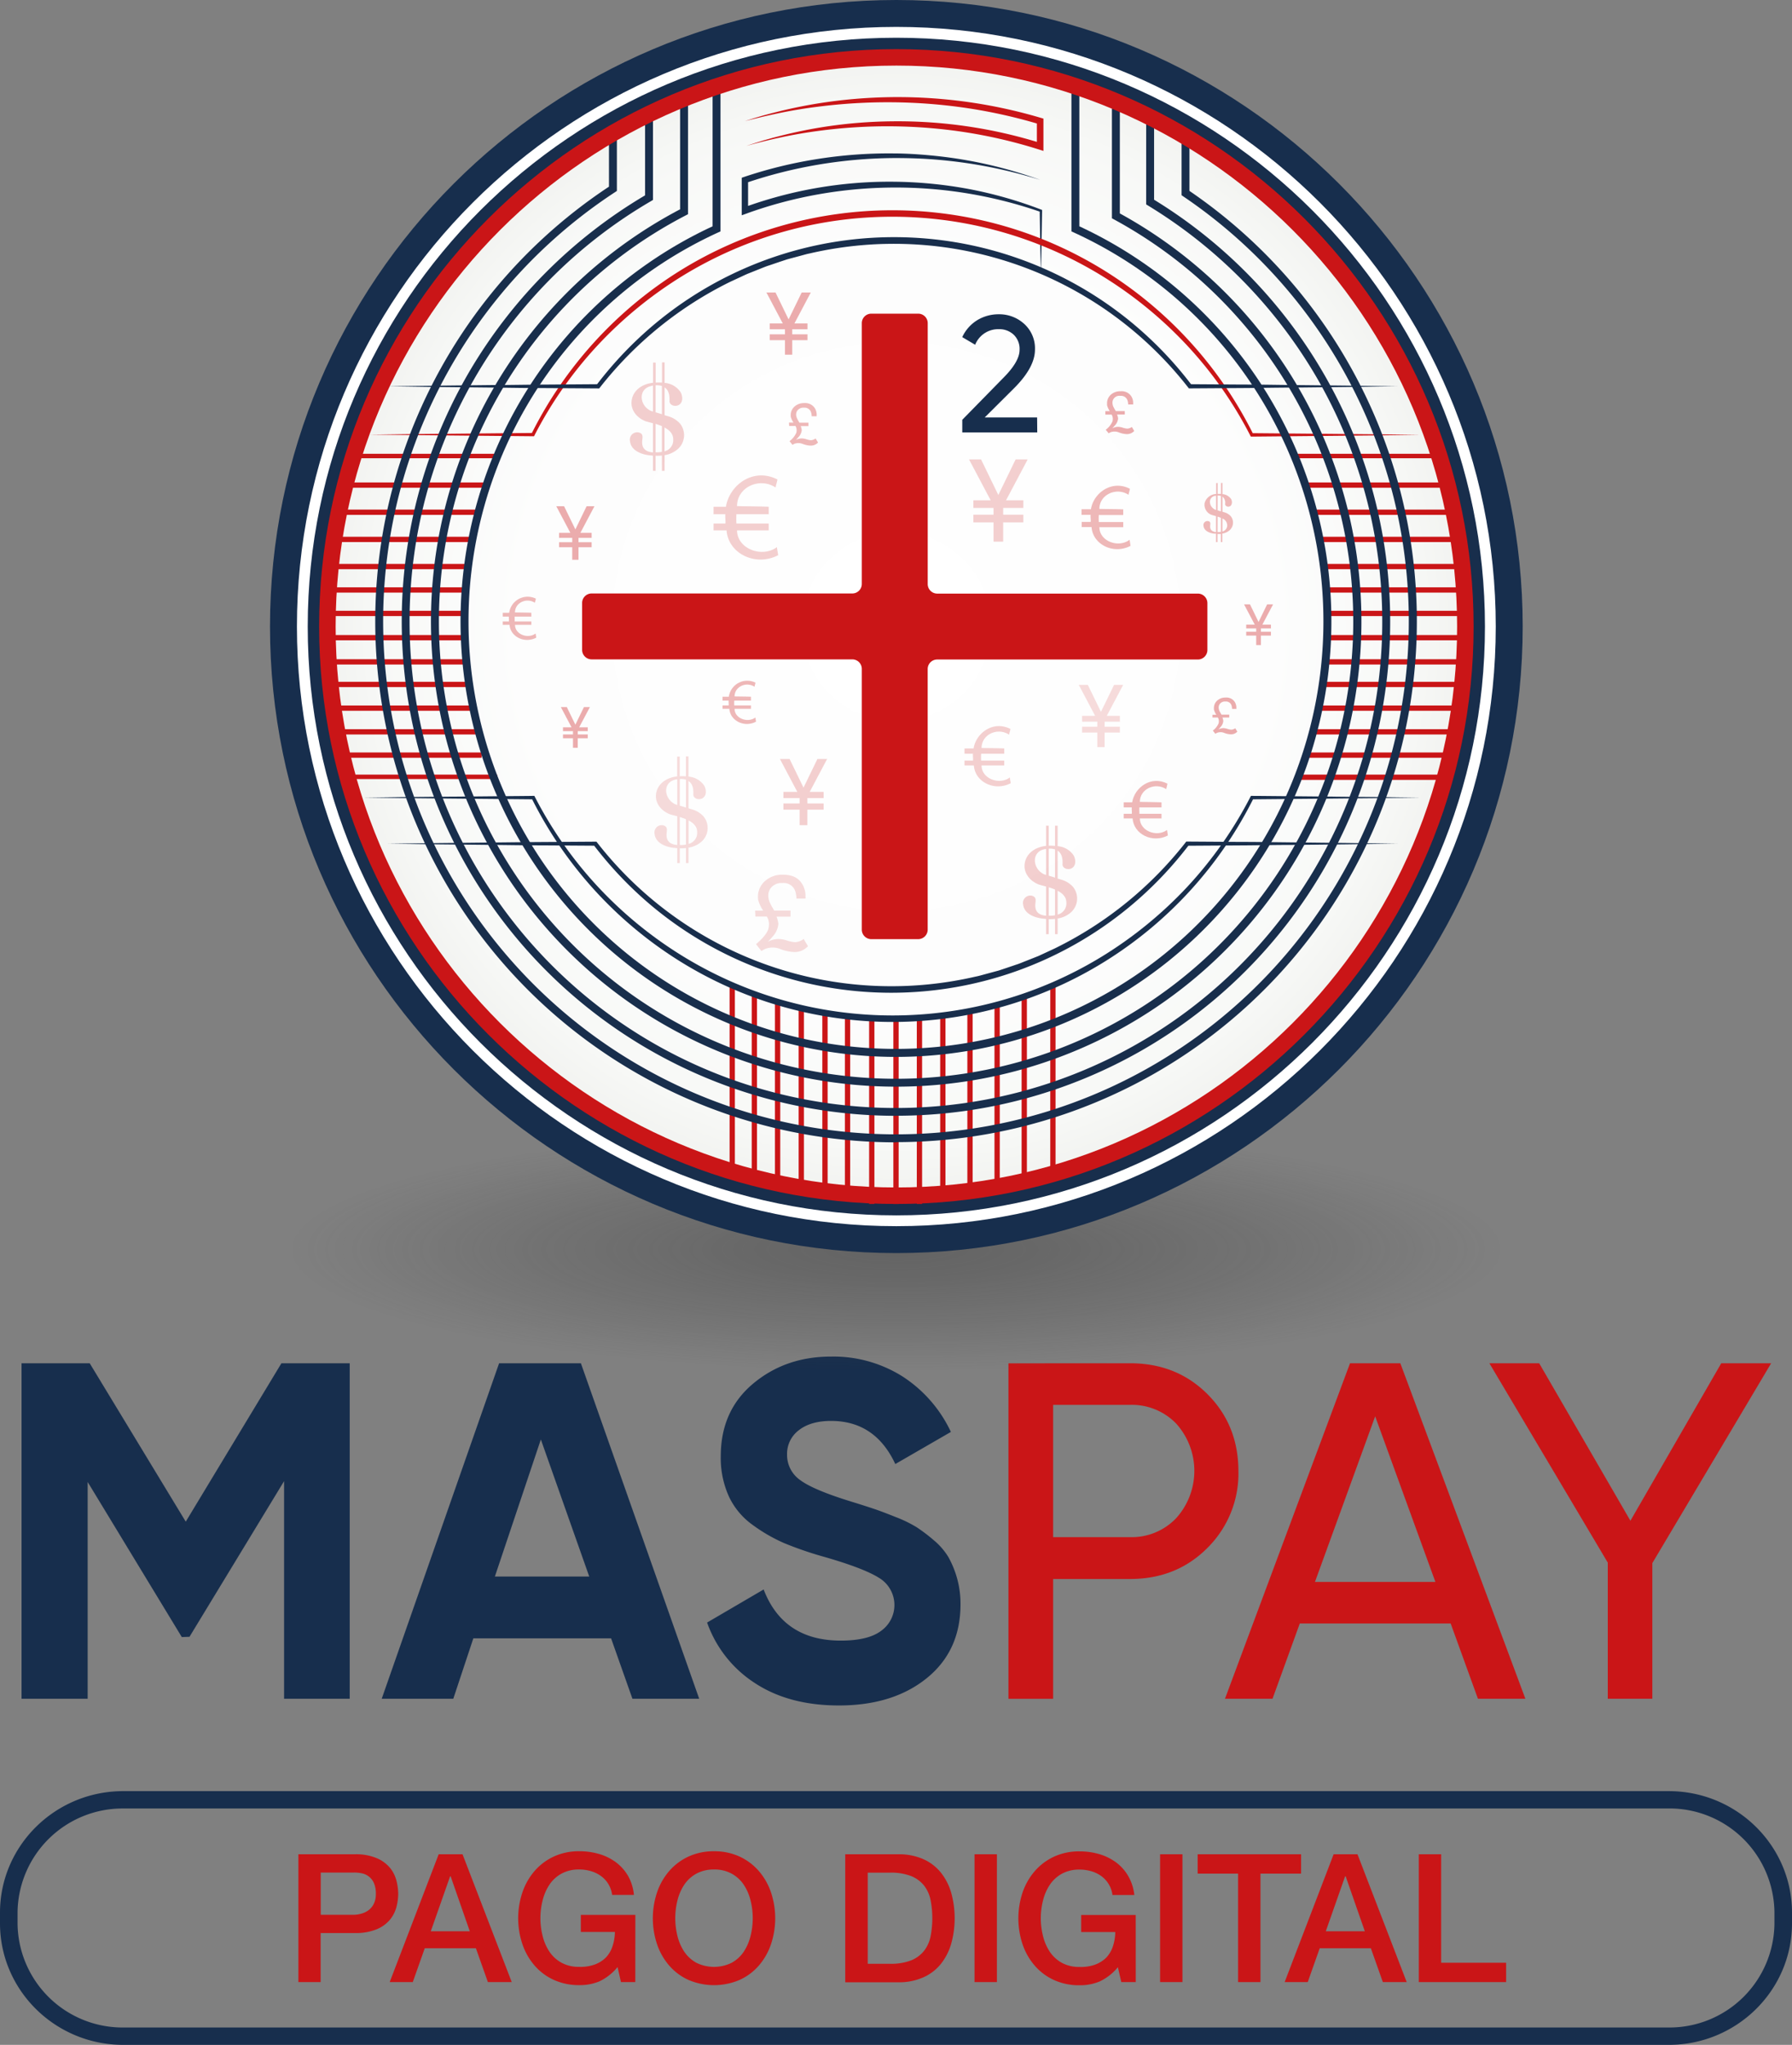 <svg xmlns="http://www.w3.org/2000/svg" xmlns:xlink="http://www.w3.org/1999/xlink" viewBox="0 0 525.79 599.78"><rect x="0" y="0" width="525.79" height="599.78" fill="#808080" stroke="none"/><defs><style>.cls-1{isolation:isolate;}.cls-2{fill:#172e4d;}.cls-10,.cls-11,.cls-12,.cls-3,.cls-9{fill:#ca1517;}.cls-4{opacity:0.45;}.cls-4,.cls-5{mix-blend-mode:multiply;}.cls-5{fill:url(#Degradado_sin_nombre_2);}.cls-6{fill:url(#Degradado_sin_nombre_15);}.cls-7{fill:#182e4c;}.cls-8{fill:#fff;}.cls-10,.cls-11,.cls-12,.cls-9{fill-rule:evenodd;}.cls-9{opacity:0.3;}.cls-10{opacity:0.35;}.cls-11{opacity:0.15;}.cls-12{opacity:0.2;}</style><radialGradient id="Degradado_sin_nombre_2" cx="249.91" cy="31.75" r="228.35" gradientTransform="translate(13.08 360.14) scale(1 0.2)" gradientUnits="userSpaceOnUse"><stop offset="0" stop-color="#404040"/><stop offset="0.18" stop-color="#414141" stop-opacity="0.86"/><stop offset="0.47" stop-color="#434343" stop-opacity="0.49"/><stop offset="0.78" stop-color="#464646" stop-opacity="0"/></radialGradient><radialGradient id="Degradado_sin_nombre_15" cx="263" cy="183.77" r="179.42" gradientUnits="userSpaceOnUse"><stop offset="0" stop-color="#fff"/><stop offset="0.62" stop-color="#fdfdfd"/><stop offset="0.85" stop-color="#f7f8f6"/><stop offset="1" stop-color="#edeeeb"/></radialGradient></defs><g class="cls-1"><g id="Capa_2" data-name="Capa 2"><g id="Capa_1-2" data-name="Capa 1"><path class="cls-2" d="M489.64,599.78H36.15c-19.93,0-36.15-16-36.15-35.64V561c0-19.65,16.22-35.64,36.15-35.64H489.64c19.93,0,36.15,16,36.15,35.64v3.13C525.79,583.79,509.57,599.78,489.64,599.78ZM36.15,530.45A30.82,30.82,0,0,0,5.15,561v3.13a30.82,30.82,0,0,0,31,30.56H489.64a30.81,30.81,0,0,0,31-30.56V561a30.81,30.81,0,0,0-31-30.56Z"/><path class="cls-2" d="M102.61,399.86v98.4H83.35V434.44L55.6,480.09l-2.26.08L25.72,434.68v63.58H6.32v-98.4h20L54.5,446.32l28.07-46.46Z"/><path class="cls-2" d="M185.56,498.26l-6.26-17.71H138.88L133,498.26H112l34.44-98.4h24l34.71,98.4ZM145.2,462.42h27.69l-14.2-40.21Z"/><path class="cls-2" d="M246.13,500.23q-14.62,0-24.6-6.54a34.94,34.94,0,0,1-14.06-17.78l16.59-9.7q5.76,15,22.63,15,8.15,0,11.95-2.95a9.29,9.29,0,0,0-.85-15.53q-4.64-2.88-16.58-6.26A103.2,103.2,0,0,1,230,452.58a48.22,48.22,0,0,1-9.13-5.28,21.44,21.44,0,0,1-7-8.36,27.27,27.27,0,0,1-2.39-11.81q0-13.35,9.49-21.29t22.84-7.94a38,38,0,0,1,21,5.83A39.16,39.16,0,0,1,279,420l-16.31,9.42q-5.9-12.64-18.83-12.65-6,0-9.49,2.74a8.66,8.66,0,0,0-3.44,7.1,9,9,0,0,0,3.86,7.52q3.87,2.88,14.83,6.26,4.5,1.39,6.82,2.18c1.55.51,3.65,1.31,6.32,2.38a37.61,37.61,0,0,1,6.19,3,49,49,0,0,1,5,3.79,19.91,19.91,0,0,1,4.29,4.92,28.27,28.27,0,0,1,2.53,6.12,27.65,27.65,0,0,1,1.05,7.8q0,13.64-9.91,21.65T246.13,500.23Z"/><path class="cls-3" d="M331.59,399.86q13.64,0,22.7,9.07t9.07,22.56A30.67,30.67,0,0,1,354.29,454q-9.06,9.13-22.7,9.14H309v35.14H295.89v-98.4Zm0,51a18,18,0,0,0,13.5-5.55,20.72,20.72,0,0,0,0-27.77,18.1,18.1,0,0,0-13.5-5.48H309v38.8Z"/><path class="cls-3" d="M433.64,498.26l-8-22.07H381.37l-8,22.07H359.42l36.69-98.4h14.76l36.69,98.4ZM385.82,464h35.34l-17.67-48.58Z"/><path class="cls-3" d="M519.67,399.86l-34.86,58.62v39.78H471.74V458.34L437,399.86h14.61l26.77,46.19,26.65-46.19Z"/><g class="cls-4"><ellipse class="cls-5" cx="263" cy="366.51" rx="228.35" ry="45.83"/></g><path class="cls-3" d="M87.55,543.88h16.53a15.71,15.71,0,0,1,6.51,1.16,10.33,10.33,0,0,1,3.89,2.88,9.83,9.83,0,0,1,1.86,3.78,16.26,16.26,0,0,1,.5,3.78,15.9,15.9,0,0,1-.5,3.76,9.71,9.71,0,0,1-1.86,3.75,10,10,0,0,1-3.89,2.86,16.08,16.08,0,0,1-6.51,1.13h-10v14.39H87.55Zm6.56,17.75h9.61a8.54,8.54,0,0,0,2.25-.32,6.55,6.55,0,0,0,2.13-1,5.31,5.31,0,0,0,1.57-1.89,6.41,6.41,0,0,0,.61-3,7.64,7.64,0,0,0-.53-3,4.86,4.86,0,0,0-1.41-1.92,5,5,0,0,0-2-1,10.82,10.82,0,0,0-2.47-.26H94.11Z"/><path class="cls-3" d="M128.71,543.88h7l14.44,37.49h-7l-3.52-9.93h-15l-3.52,9.93h-6.77Zm-2.31,22.58h11.44l-5.62-16.12h-.15Z"/><path class="cls-3" d="M186.4,581.37h-4.2l-1-4.41A15.62,15.62,0,0,1,176,581.1a14.84,14.84,0,0,1-6,1.16,17.77,17.77,0,0,1-7.54-1.55,16.5,16.5,0,0,1-5.64-4.23,18.77,18.77,0,0,1-3.54-6.24,23.85,23.85,0,0,1,0-15.18,18.77,18.77,0,0,1,3.54-6.24,16.83,16.83,0,0,1,5.64-4.26,17.48,17.48,0,0,1,7.54-1.57,20.48,20.48,0,0,1,5.8.81,15.64,15.64,0,0,1,4.91,2.42,13.52,13.52,0,0,1,3.57,4A14.11,14.11,0,0,1,186,555.8h-6.4a8.06,8.06,0,0,0-3.31-5.57,9.52,9.52,0,0,0-2.94-1.41,12,12,0,0,0-3.41-.48,10.54,10.54,0,0,0-5.17,1.21,10.12,10.12,0,0,0-3.55,3.23,14.68,14.68,0,0,0-2,4.59,21.21,21.21,0,0,0,0,10.5,14.63,14.63,0,0,0,2,4.6,10.22,10.22,0,0,0,3.55,3.23,10.54,10.54,0,0,0,5.17,1.2,12.18,12.18,0,0,0,4.46-.65,9,9,0,0,0,3.28-2,8.57,8.57,0,0,0,2-3.28,13.89,13.89,0,0,0,.74-4.31h-10v-5h16Z"/><path class="cls-3" d="M209.5,543a17.4,17.4,0,0,1,7.53,1.57,16.77,16.77,0,0,1,5.65,4.26,18.77,18.77,0,0,1,3.54,6.24,24,24,0,0,1,0,15.18,18.77,18.77,0,0,1-3.54,6.24,16.44,16.44,0,0,1-5.65,4.23,19.07,19.07,0,0,1-15.06,0,16.44,16.44,0,0,1-5.65-4.23,18.77,18.77,0,0,1-3.54-6.24,24,24,0,0,1,0-15.18,18.77,18.77,0,0,1,3.54-6.24,16.77,16.77,0,0,1,5.65-4.26A17.4,17.4,0,0,1,209.5,543Zm0,5.35a10.56,10.56,0,0,0-5.17,1.21,10.3,10.3,0,0,0-3.55,3.23,14.68,14.68,0,0,0-2,4.59,21.53,21.53,0,0,0,0,10.5,14.63,14.63,0,0,0,2,4.6,10.4,10.4,0,0,0,3.55,3.23,11.74,11.74,0,0,0,10.34,0,10.27,10.27,0,0,0,3.54-3.23,14.65,14.65,0,0,0,2-4.6,21.53,21.53,0,0,0,0-10.5,14.69,14.69,0,0,0-2-4.59,10.18,10.18,0,0,0-3.54-3.23A10.56,10.56,0,0,0,209.5,548.34Z"/><path class="cls-3" d="M248,543.88h15.54a17.51,17.51,0,0,1,7.46,1.47,13.82,13.82,0,0,1,5.14,4,17.19,17.19,0,0,1,3,6,27.92,27.92,0,0,1,0,14.59,17.19,17.19,0,0,1-3,6,13.69,13.69,0,0,1-5.14,4,17.36,17.36,0,0,1-7.46,1.48H248ZM254.6,576h6.45a16.46,16.46,0,0,0,6.28-1,9.29,9.29,0,0,0,3.83-2.84,10.16,10.16,0,0,0,1.89-4.25,28.08,28.08,0,0,0,0-10.55,10.2,10.2,0,0,0-1.89-4.26,9.27,9.27,0,0,0-3.83-2.83,16.46,16.46,0,0,0-6.28-1H254.6Z"/><path class="cls-3" d="M285.94,543.88h6.56v37.49h-6.56Z"/><path class="cls-3" d="M333.24,581.37H329L328,577a15.62,15.62,0,0,1-5.25,4.14,14.86,14.86,0,0,1-6,1.16,17.69,17.69,0,0,1-7.53-1.55,16.5,16.5,0,0,1-5.64-4.23,18.79,18.79,0,0,1-3.55-6.24,24,24,0,0,1,0-15.18,18.79,18.79,0,0,1,3.55-6.24,16.83,16.83,0,0,1,5.64-4.26,17.4,17.4,0,0,1,7.53-1.57,20.43,20.43,0,0,1,5.8.81,15.54,15.54,0,0,1,4.91,2.42,13.25,13.25,0,0,1,3.57,4,14.12,14.12,0,0,1,1.79,5.57h-6.41a8.1,8.1,0,0,0-3.3-5.57,9.52,9.52,0,0,0-2.94-1.41,12.08,12.08,0,0,0-3.42-.48,10.56,10.56,0,0,0-5.17,1.21,10.18,10.18,0,0,0-3.54,3.23,14.45,14.45,0,0,0-2,4.59,21.21,21.21,0,0,0,0,10.5,14.41,14.41,0,0,0,2,4.6,10.27,10.27,0,0,0,3.54,3.23,10.56,10.56,0,0,0,5.17,1.2,12.23,12.23,0,0,0,4.47-.65,9.1,9.1,0,0,0,3.28-2,8.69,8.69,0,0,0,2-3.28,13.89,13.89,0,0,0,.73-4.31h-10v-5h16Z"/><path class="cls-3" d="M340.38,543.88h6.56v37.49h-6.56Z"/><path class="cls-3" d="M351.4,543.88h30.35v5.67H369.83v31.82h-6.56V549.55H351.4Z"/><path class="cls-3" d="M391.3,543.88h7l14.44,37.49h-7l-3.52-9.93h-15l-3.52,9.93h-6.77ZM389,566.46h11.45l-5.62-16.12h-.16Z"/><path class="cls-3" d="M416.29,543.88h6.56V575.7h19.06v5.67H416.29Z"/><circle class="cls-6" cx="263" cy="183.77" r="179.42"/><path class="cls-2" d="M263,367.54c-101.34,0-183.78-82.44-183.78-183.77S161.66,0,263,0,446.77,82.44,446.77,183.77,364.33,367.54,263,367.54ZM263,12.7c-94.33,0-171.07,76.74-171.07,171.07S168.67,354.84,263,354.84,434.06,278.1,434.06,183.77,357.32,12.7,263,12.7Z"/><path class="cls-7" d="M263,358.37C166.72,358.37,88.4,280,88.4,183.77S166.72,9.18,263,9.18s174.6,78.32,174.6,174.59S359.27,358.37,263,358.37Zm0-342.76C170.27,15.61,94.83,91,94.83,183.77S170.27,351.94,263,351.94,431.16,276.5,431.16,183.77,355.72,15.61,263,15.61Z"/><path class="cls-8" d="M263,359.65c-97,0-175.88-78.9-175.88-175.88S166,7.89,263,7.89s175.87,78.9,175.87,175.88S360,359.65,263,359.65Zm0-348.58c-95.24,0-172.71,77.47-172.71,172.7S167.76,356.48,263,356.48,435.7,279,435.7,183.77,358.23,11.07,263,11.07Z"/><path class="cls-9" d="M215.53,207.91h4.81v-1h-4.9a11.19,11.19,0,0,1,0-1.42h4.9v-1.13c-1.57-.06-3.23-.05-4.81-.09,0-2.87,3.4-4.43,5.85-2.83.11-.57.2-.71.28-1.21a5.46,5.46,0,0,0-7.82,4.13H212v1.13h1.79c-.05.5.08,1.19,0,1.42H212v1h2c.25,3.49,4.36,5.57,7.82,3.77-.07-.54-.12-.72-.18-1.22C219.33,212.13,215.55,210.73,215.53,207.91Z"/><path class="cls-9" d="M151.1,183.27h4.8v-1H151c0-.4,0-.92,0-1.41h4.9v-1.13c-1.57-.07-3.23-.06-4.8-.1,0-2.87,3.4-4.43,5.84-2.83.11-.57.2-.7.29-1.21a5.47,5.47,0,0,0-7.83,4.14h-1.89v1.13h1.8c-.06.49.08,1.19,0,1.41h-1.8v1h2c.25,3.49,4.37,5.56,7.83,3.77-.07-.55-.13-.73-.19-1.23C154.9,187.49,151.12,186.09,151.1,183.27Z"/><polygon class="cls-10" points="235.22 85.8 231.38 93.69 227.55 85.8 224.88 85.8 229.68 94.87 225.84 94.87 225.84 96.57 230.32 96.57 230.32 98.06 225.84 98.06 225.84 99.77 230.32 99.77 230.32 104.04 232.45 104.04 232.45 99.77 236.93 99.77 236.93 98.06 232.45 98.06 232.45 96.57 236.93 96.57 236.93 94.87 233.09 94.87 237.89 85.8 235.22 85.8"/><path class="cls-10" d="M356.18,207.68a4,4,0,0,0,0,.44,4.89,4.89,0,0,0,.7,1.52h-1.13l0,.82h1.58a3,3,0,0,1,.18.36,2.35,2.35,0,0,1,.12.76,3.61,3.61,0,0,1-.07.57,5.17,5.17,0,0,1-1.71,2.14l0,0,.71.9,0,.06a3.3,3.3,0,0,1,.51-.29,2.77,2.77,0,0,1,1.09-.2,2.83,2.83,0,0,1,.9.15l.27.11a6,6,0,0,0,1.84.37,2.5,2.5,0,0,0,1.87-.79l0,0-.61-1,0,0a2.09,2.09,0,0,1-1.17.42,4.73,4.73,0,0,1-1.12-.23,4.26,4.26,0,0,0-1.19-.22,3.15,3.15,0,0,0-1.48.39c.24-.25.45-.48.62-.69a2.94,2.94,0,0,0,.84-1.81h0a3.94,3.94,0,0,0-.26-1h2v-.85l-2.28,0-.21-.38-.13-.22c-.07-.12-.17-.34-.18-.34a2.55,2.55,0,0,1-.3-1.13v0a1.75,1.75,0,0,1,.22-.89,1.85,1.85,0,0,1,1.76-.89,1.71,1.71,0,0,1,1.69.91,3.1,3.1,0,0,1,.26,1.26h1.26v-.09a1.69,1.69,0,0,0,0-.23v-.13a3.26,3.26,0,0,0-.39-1.46l-.24-.36a2.9,2.9,0,0,0-2.5-1.06h0a3.52,3.52,0,0,0-2.27.71A2.88,2.88,0,0,0,356.18,207.68Z"/><polygon class="cls-10" points="172.12 148.48 168.82 155.28 165.51 148.48 163.22 148.48 167.35 156.29 164.04 156.29 164.04 157.76 167.9 157.76 167.9 159.04 164.04 159.04 164.04 160.51 167.9 160.51 167.9 164.19 169.74 164.19 169.74 160.51 173.59 160.51 173.59 159.04 169.74 159.04 169.74 157.76 173.59 157.76 173.59 156.29 170.29 156.29 174.42 148.48 172.12 148.48"/><path class="cls-11" d="M196.65,238.87c.59.17,1.31.34,2.06.55v8.43c-1.9-.16-3.38-1-3.11-3.5.12-1.09.28-2-1.15-2.3a2.13,2.13,0,0,0-2.39,2.52c.28,2.73,3.25,3.83,5.6,4.11.35,0,.69.08,1.05.1v4.37h.75v-4.34a12.36,12.36,0,0,0,1.82-.07v4.41H202v-4.52a7.64,7.64,0,0,0,3.56-1.54,5.36,5.36,0,0,0,.88-7.6h0a7.13,7.13,0,0,0-3.36-2.08c-.36-.09-.71-.21-1.07-.32v-8c1,.64,1.52,1.87,1.42,3.92-.06,1.23,1.65,1.77,2.72,1.11,1.29-.78,1.1-2.63.43-3.75a6.19,6.19,0,0,0-4.57-2.59v-5.92h-.75v5.83a14.07,14.07,0,0,0-1.82,0v-5.78h-.75v5.82c-2.77.28-5.52,1.85-6.13,4.76S193.93,237.84,196.65,238.87Zm5.38,1.77c1.43.75,2.51,1.8,2.53,3.4a3.34,3.34,0,0,1-2.53,3.49Zm-2.57-12.15a4.86,4.86,0,0,1,1.82.2v8.16c-.13,0-.26-.09-.4-.12h0l-1.42-.42Zm0,11.15c.61.19,1.23.4,1.82.65v7.43a8.92,8.92,0,0,1-1.07.14l-.75,0Zm-1.12-11a2.2,2.2,0,0,1,.37-.06v7.51l-.44-.14C194.81,234.54,194.21,229.4,198.34,228.63Z"/><polygon class="cls-12" points="239.84 222.62 235.76 231.02 231.67 222.62 228.84 222.62 233.94 232.27 229.86 232.27 229.86 234.08 234.62 234.08 234.62 235.67 229.86 235.67 229.86 237.49 234.62 237.49 234.62 242.03 236.9 242.03 236.9 237.49 241.66 237.49 241.66 235.67 236.9 235.67 236.9 234.08 241.66 234.08 241.66 232.27 237.57 232.27 242.68 222.62 239.84 222.62"/><path class="cls-9" d="M334.44,240.06h6.36v-1.37h-6.49c0-.53-.06-1.21,0-1.87h6.49v-1.49c-2.08-.09-4.28-.07-6.36-.13,0-3.79,4.49-5.86,7.73-3.74.15-.75.26-.93.37-1.6-4.85-2.47-9.66,1.13-10.35,5.47H329.7v1.49h2.37c-.07.66.11,1.58,0,1.87H329.7v1.37h2.62c.32,4.62,5.77,7.36,10.35,5-.09-.72-.17-1-.25-1.62C339.47,245.64,334.46,243.79,334.44,240.06Z"/><path class="cls-9" d="M322.57,154.64h7v-1.51h-7.17a17.82,17.82,0,0,1,0-2.07h7.17v-1.65c-2.3-.1-4.73-.08-7-.14,0-4.2,5-6.48,8.54-4.14.17-.83.29-1,.42-1.77-5.37-2.72-10.68,1.26-11.44,6h-2.76v1.65H320c-.08.73.12,1.74,0,2.07h-2.62v1.51h2.89c.36,5.1,6.38,8.14,11.44,5.52-.1-.8-.18-1.07-.27-1.79C328.13,160.81,322.6,158.76,322.57,154.64Z"/><path class="cls-12" d="M304.86,259.46c.6.18,1.32.36,2.08.57v8.56c-1.93-.17-3.42-1-3.15-3.56.12-1.11.29-2-1.17-2.33a2.16,2.16,0,0,0-2.43,2.56c.29,2.77,3.31,3.88,5.7,4.17.34,0,.7.08,1.05.1V274h.77v-4.41a12.77,12.77,0,0,0,1.85-.07V274h.76v-4.59a7.7,7.7,0,0,0,3.62-1.57,5.44,5.44,0,0,0,.88-7.72h0a7.24,7.24,0,0,0-3.41-2.1c-.37-.1-.73-.21-1.09-.33V249.5c1,.65,1.54,1.9,1.44,4-.06,1.24,1.68,1.79,2.77,1.12,1.3-.79,1.11-2.67.43-3.8a6.21,6.21,0,0,0-4.64-2.63v-6h-.76v5.92a14.58,14.58,0,0,0-1.85-.05v-5.87h-.77v5.92c-2.81.27-5.6,1.87-6.22,4.83S302.09,258.42,304.86,259.46Zm5.46,1.81c1.45.76,2.55,1.82,2.56,3.45a3.37,3.37,0,0,1-2.56,3.54Zm-2.61-12.35a5.23,5.23,0,0,1,1.85.21v8.28l-.41-.12h0l-1.44-.44Zm0,11.33a17.72,17.72,0,0,1,1.85.66v7.55a9.29,9.29,0,0,1-1.09.13c-.25,0-.51,0-.76,0Zm-1.14-11.19.37-.06v7.63l-.44-.13C303,255.07,302.37,249.85,306.57,249.06Z"/><path class="cls-9" d="M232,121.67s0,.41,0,.51a5.79,5.79,0,0,0,.81,1.76h-1.31l.05,1h1.84a3.07,3.07,0,0,1,.2.41,2.68,2.68,0,0,1,.15.89,5.46,5.46,0,0,1-.08.66,6.18,6.18,0,0,1-2,2.49l0,0,.83,1.05,0,.06a4.46,4.46,0,0,1,.6-.33,3.37,3.37,0,0,1,2.31,0l.31.11a7,7,0,0,0,2.14.43,2.92,2.92,0,0,0,2.17-.91l0,0-.7-1.18-.05,0a2.35,2.35,0,0,1-1.35.5,5.27,5.27,0,0,1-1.3-.27,4.6,4.6,0,0,0-1.39-.25,3.55,3.55,0,0,0-1.71.45c.28-.3.52-.56.72-.8a3.45,3.45,0,0,0,1-2.1v0a4.56,4.56,0,0,0-.3-1.17h2.26v-1h-2.65l-.25-.44-.15-.25c-.07-.14-.2-.39-.2-.4a2.85,2.85,0,0,1-.36-1.31v0a2.11,2.11,0,0,1,.26-1,2.16,2.16,0,0,1,2-1,2,2,0,0,1,2,1.05,3.49,3.49,0,0,1,.3,1.47h1.47v-.12a2.26,2.26,0,0,1,0-.26s0-.1,0-.15a3.59,3.59,0,0,0-.45-1.69c-.06-.11-.18-.28-.28-.42a3.35,3.35,0,0,0-2.9-1.23H236a4.13,4.13,0,0,0-2.64.82A3.34,3.34,0,0,0,232,121.67Z"/><polygon class="cls-11" points="326.87 200.9 323.03 208.79 319.19 200.9 316.53 200.9 321.33 209.97 317.49 209.97 317.49 211.67 321.96 211.67 321.96 213.16 317.49 213.16 317.49 214.87 321.96 214.87 321.96 219.13 324.1 219.13 324.1 214.87 328.58 214.87 328.58 213.16 324.1 213.16 324.1 211.67 328.58 211.67 328.58 209.97 324.74 209.97 329.54 200.9 326.87 200.9"/><path class="cls-12" d="M216.25,155.56h9.3v-2h-9.48a25,25,0,0,1,0-2.74h9.48v-2.18c-3-.13-6.26-.11-9.3-.19,0-5.55,6.58-8.57,11.31-5.47.21-1.1.38-1.36.55-2.34C221,137,214,142.3,213,148.64h-3.64v2.18h3.46c-.1,1,.16,2.31,0,2.74h-3.46v2h3.82c.48,6.75,8.44,10.76,15.14,7.29-.14-1-.25-1.4-.37-2.37C223.61,163.72,216.29,161,216.25,155.56Z"/><path class="cls-10" d="M324.82,118.34s0,.4,0,.51a5.88,5.88,0,0,0,.81,1.75h-1.31l0,1h1.84a2.67,2.67,0,0,1,.2.42,2.58,2.58,0,0,1,.15.88,5,5,0,0,1-.08.66,6.06,6.06,0,0,1-2,2.49l0,0,.83,1,0,.06a4.46,4.46,0,0,1,.6-.33,3.37,3.37,0,0,1,2.31,0l.31.12a7.25,7.25,0,0,0,2.14.43,2.9,2.9,0,0,0,2.17-.92l0,0-.7-1.18,0,0a2.41,2.41,0,0,1-1.35.49,5.27,5.27,0,0,1-1.3-.27,4.6,4.6,0,0,0-1.39-.25,3.55,3.55,0,0,0-1.71.45c.28-.29.52-.56.72-.8a3.45,3.45,0,0,0,1-2.1v0a4.56,4.56,0,0,0-.3-1.17h2.26v-1h-2.64l-.26-.44-.15-.25c-.07-.14-.19-.39-.2-.39a2.89,2.89,0,0,1-.36-1.32h0a2,2,0,0,1,2.3-2.07,2,2,0,0,1,2,1.06,3.4,3.4,0,0,1,.3,1.46h1.47v-.12c0-.08,0-.17,0-.26s0-.1,0-.15a3.62,3.62,0,0,0-.45-1.69c-.06-.11-.18-.28-.28-.42a3.35,3.35,0,0,0-2.9-1.23h-.05a4.13,4.13,0,0,0-2.64.82A3.35,3.35,0,0,0,324.82,118.34Z"/><path class="cls-12" d="M288,224.52h6.65v-1.43h-6.78a18.27,18.27,0,0,1,0-2h6.78v-1.56c-2.18-.09-4.48-.08-6.65-.13,0-4,4.7-6.13,8.08-3.91.15-.79.27-1,.39-1.68-5.07-2.57-10.09,1.19-10.81,5.72H283v1.56h2.48c-.08.69.11,1.65,0,2H283v1.43h2.74c.34,4.82,6,7.69,10.81,5.21-.1-.76-.17-1-.26-1.69C293.22,230.35,288,228.41,288,224.52Z"/><path class="cls-11" d="M222.39,263s0,.74.06.92a10.46,10.46,0,0,0,1.47,3.18h-2.37l.09,1.74H225a5.21,5.21,0,0,1,.37.75,5,5,0,0,1,.26,1.6,8.07,8.07,0,0,1-.15,1.19c-.35,1.24-1.56,2.76-3.59,4.51l-.06.05,1.49,1.9.08.11a8.32,8.32,0,0,1,1.08-.6,5.88,5.88,0,0,1,2.29-.42,6,6,0,0,1,1.88.32l.57.22a12.6,12.6,0,0,0,3.86.77,5.29,5.29,0,0,0,3.93-1.64l.06-.06-1.27-2.13-.08.06a4.37,4.37,0,0,1-2.45.88,9.77,9.77,0,0,1-2.36-.48,8.5,8.5,0,0,0-2.5-.45,6.46,6.46,0,0,0-3.1.81c.51-.53.95-1,1.3-1.44a6.29,6.29,0,0,0,1.77-3.81v0a8.36,8.36,0,0,0-.54-2.11h4.1v-1.78l-4.78,0-.46-.8-.27-.45c-.14-.26-.36-.72-.36-.72a5.08,5.08,0,0,1-.65-2.37v0a3.78,3.78,0,0,1,.46-1.89,3.92,3.92,0,0,1,3.7-1.85,3.58,3.58,0,0,1,3.56,1.91,6.6,6.6,0,0,1,.54,2.64h2.66v-.2c0-.16,0-.32,0-.48s0-.18,0-.27a6.69,6.69,0,0,0-.81-3.06c-.12-.2-.33-.51-.51-.76-1.13-1.57-3-2.22-5.25-2.23h-.09a7.51,7.51,0,0,0-4.77,1.5A6.08,6.08,0,0,0,222.39,263Z"/><path class="cls-9" d="M355.67,151.08l1.13.31v4.67c-1.05-.09-1.87-.57-1.72-1.94.07-.61.16-1.12-.63-1.28a1.18,1.18,0,0,0-1.33,1.4c.16,1.51,1.8,2.12,3.11,2.28l.57,0V159h.42v-2.4a6.77,6.77,0,0,0,1,0V159h.42v-2.5a4.21,4.21,0,0,0,2-.86,3,3,0,0,0,.49-4.21h0a4,4,0,0,0-1.86-1.15l-.59-.18v-4.45a2.28,2.28,0,0,1,.78,2.18c0,.68.92,1,1.51.61s.61-1.46.24-2.08a3.45,3.45,0,0,0-2.53-1.43v-3.28h-.42v3.23a8.71,8.71,0,0,0-1,0v-3.2h-.42v3.22a3.63,3.63,0,0,0-3.39,2.64A3.17,3.17,0,0,0,355.67,151.08Zm3,1a2.2,2.2,0,0,1,1.4,1.88,1.85,1.85,0,0,1-1.4,1.94Zm-1.43-6.73a2.73,2.73,0,0,1,1,.11V150l-.22-.07h0l-.79-.24Zm0,6.18a8.64,8.64,0,0,1,1,.36V156a5.6,5.6,0,0,1-.59.07h-.42Zm-.62-6.11.2,0v4.16l-.23-.07C354.64,148.68,354.31,145.83,356.6,145.4Z"/><polygon class="cls-10" points="171.33 207.4 168.82 212.56 166.31 207.4 164.56 207.4 167.7 213.33 165.19 213.33 165.19 214.45 168.12 214.45 168.12 215.42 165.19 215.42 165.19 216.54 168.12 216.54 168.12 219.33 169.52 219.33 169.52 216.54 172.45 216.54 172.45 215.42 169.52 215.42 169.52 214.45 172.45 214.45 172.45 213.33 169.93 213.33 173.08 207.4 171.33 207.4"/><polygon class="cls-10" points="371.79 177.27 369.27 182.44 366.76 177.27 365.02 177.27 368.16 183.21 365.65 183.21 365.65 184.32 368.58 184.32 368.58 185.3 365.65 185.3 365.65 186.42 368.58 186.42 368.58 189.21 369.97 189.21 369.97 186.42 372.9 186.42 372.9 185.3 369.97 185.3 369.97 184.32 372.9 184.32 372.9 183.21 370.39 183.21 373.53 177.27 371.79 177.27"/><path class="cls-12" d="M189.51,123.59l2.08.56v8.56c-1.93-.17-3.43-1-3.15-3.56.12-1.11.29-2.05-1.17-2.33a2.16,2.16,0,0,0-2.43,2.56c.29,2.77,3.31,3.88,5.69,4.17.35,0,.7.08,1.06.1v4.44h.76v-4.41a12.86,12.86,0,0,0,1.86-.07v4.48H195V133.5a7.7,7.7,0,0,0,3.62-1.57,5.45,5.45,0,0,0,.88-7.72h0a7.32,7.32,0,0,0-3.41-2.1c-.37-.1-.73-.21-1.09-.33v-8.15c1,.66,1.54,1.9,1.44,4-.06,1.24,1.68,1.79,2.77,1.12,1.3-.79,1.11-2.67.43-3.8A6.24,6.24,0,0,0,195,112.3v-6h-.76v5.92a16.82,16.82,0,0,0-1.86,0v-5.87h-.76v5.92c-2.81.28-5.6,1.87-6.22,4.83S186.74,122.54,189.51,123.59Zm5.46,1.8c1.45.76,2.55,1.83,2.56,3.45a3.39,3.39,0,0,1-2.56,3.55ZM192.35,113a5.26,5.26,0,0,1,1.86.21v8.28l-.41-.12h0l-1.45-.44Zm0,11.33a17.1,17.1,0,0,1,1.86.66v7.55a9.29,9.29,0,0,1-1.09.13c-.26,0-.51,0-.77,0Zm-1.13-11.18.37-.07v7.63l-.44-.13C187.63,119.19,187,114,191.22,113.19Z"/><polygon class="cls-12" points="298 134.75 292.92 145.19 287.85 134.75 284.32 134.75 290.67 146.74 285.59 146.74 285.59 148.99 291.51 148.99 291.51 150.97 285.59 150.97 285.59 153.22 291.51 153.22 291.51 158.87 294.34 158.87 294.34 153.22 300.26 153.22 300.26 150.97 294.34 150.97 294.34 148.99 300.26 148.99 300.26 146.74 295.18 146.74 301.53 134.75 298 134.75"/><path class="cls-3" d="M351.46,174.11H275a2.8,2.8,0,0,1-2.8-2.8V94.84A2.79,2.79,0,0,0,269.4,92H255.65a2.79,2.79,0,0,0-2.79,2.8v76.47a2.79,2.79,0,0,1-2.79,2.8H173.59a2.79,2.79,0,0,0-2.79,2.79v13.74a2.79,2.79,0,0,0,2.79,2.8h76.48a2.79,2.79,0,0,1,2.79,2.79v76.48a2.79,2.79,0,0,0,2.79,2.79H269.4a2.79,2.79,0,0,0,2.79-2.79V196.23a2.79,2.79,0,0,1,2.8-2.79h76.47a2.8,2.8,0,0,0,2.8-2.8V176.9A2.8,2.8,0,0,0,351.46,174.11Z"/><path class="cls-2" d="M304.3,122.45H288.92l8.68-8.64q6.06-6.09,6.07-11.24A9.68,9.68,0,0,0,300.51,95a10.82,10.82,0,0,0-7.44-2.82,12.06,12.06,0,0,0-6.29,1.7,11.54,11.54,0,0,0-4.45,5l3.79,2.24a7.29,7.29,0,0,1,7-4.57,6.1,6.1,0,0,1,4.28,1.6,5.75,5.75,0,0,1,1.75,4.47q0,3.45-4.81,8.26l-12,12.25v3.7h22Z"/><path class="cls-3" d="M218.59,35.51l2.61-.83,2.64-.78,2.65-.71,2.67-.67q5.34-1.28,10.78-2.17a147.94,147.94,0,0,1,65.52,4.24l.69.2v9.48l-1.25-.4a146,146,0,0,0-21.15-5,149.66,149.66,0,0,0-21.67-1.82,152.07,152.07,0,0,0-21.74,1.32c-3.6.47-7.2,1.08-10.76,1.83l-2.67.58-2.66.63-2.65.67-2.64.72,2.6-.85,2.62-.81,2.64-.74,2.65-.68c3.54-.89,7.13-1.64,10.74-2.25a139.26,139.26,0,0,1,21.87-1.89A141,141,0,0,1,305.48,42l-1.25.92V35.51l.69.92a153.47,153.47,0,0,0-21.28-4.74A158.37,158.37,0,0,0,261.89,30a161,161,0,0,0-21.82,1.29q-5.43.67-10.8,1.75l-2.69.57-2.67.6-2.67.65Z"/><rect class="cls-3" x="308.16" y="288.95" width="1.55" height="54.3"/><rect class="cls-3" x="299.75" y="292.35" width="1.55" height="54.3"/><rect class="cls-3" x="291.79" y="294.89" width="1.55" height="54.3"/><rect class="cls-3" x="283.83" y="296.6" width="1.55" height="54.3"/><rect class="cls-3" x="275.86" y="298.02" width="1.55" height="54.3"/><rect class="cls-3" x="269" y="298.84" width="1.55" height="54.3"/><rect class="cls-3" x="262.12" y="298.84" width="1.55" height="54.3"/><rect class="cls-3" x="255.01" y="298.84" width="1.55" height="54.3"/><rect class="cls-3" x="247.9" y="298.02" width="1.55" height="53.43"/><rect class="cls-3" x="241.28" y="296.94" width="1.55" height="54.3"/><rect class="cls-3" x="234.33" y="295.34" width="1.55" height="54.3"/><rect class="cls-3" x="227.38" y="293.39" width="1.55" height="54.3"/><rect class="cls-3" x="220.56" y="291.21" width="1.55" height="54.3"/><rect class="cls-3" x="214.07" y="288.77" width="1.55" height="54.3"/><path class="cls-7" d="M113.69,247.48l15.24-.2,15.25-.16c5.08-.05,10.16-.12,15.24-.15l15.24-.1H175l.19.24a109.52,109.52,0,0,0,61.71,39.36,109.73,109.73,0,0,0,49.26,0l.76-.16.75-.19,1.5-.41,3-.81.75-.2c.25-.07.49-.16.74-.24l1.47-.49,2.95-1c1-.3,1.94-.73,2.91-1.1l2.88-1.14.73-.29c.24-.09.47-.21.7-.32l1.41-.65,2.82-1.31a110.48,110.48,0,0,0,38.34-31.07l.19-.25h.3l15.44.1c5.15,0,10.3.09,15.44.14l15.45.17,15.44.2-15.44.21-15.45.17c-5.14,0-10.29.12-15.44.14l-15.44.1.49-.24A110.89,110.89,0,0,1,331.39,266a109.61,109.61,0,0,1-139.81,0,111.7,111.7,0,0,1-17.41-18.17l.49.23-15.24-.1c-5.08,0-10.16-.09-15.24-.14l-15.25-.16Z"/><path class="cls-7" d="M305.19,52.76a141.13,141.13,0,0,0-21.43-4.9q-5.43-.8-10.91-1.18c-3.65-.25-7.31-.34-11-.32a139.52,139.52,0,0,0-21.8,1.94,136.85,136.85,0,0,0-21.2,5.36l.64-.9v9l-1.28-.9A124.89,124.89,0,0,1,262,53.3a126.57,126.57,0,0,1,22.15,2.12,122.59,122.59,0,0,1,21.37,6.07l.24.09v.24L305.6,71c0,3.06-.12,6.12-.19,9.18-.07-3.06-.15-6.12-.2-9.18l-.15-9.18.23.33A129.9,129.9,0,0,0,240.12,57a127.66,127.66,0,0,0-21.21,5.68l-1.28.46v-11l.63-.22a131.86,131.86,0,0,1,21.53-5.27A133.87,133.87,0,0,1,261.89,45c3.69,0,7.38.23,11.05.57s7.33.83,11,1.49A129.13,129.13,0,0,1,305.19,52.76Z"/><path class="cls-3" d="M108.28,127.49l12-.16,12-.11,24.1-.23-.45.28a119,119,0,0,1,43.56-47.85,117.48,117.48,0,0,1,29.93-13.23,118.65,118.65,0,0,1,64.84,0,117.41,117.41,0,0,1,29.91,13.25,118.82,118.82,0,0,1,43.53,47.88l-.45-.27,24.68.22,12.35.12,12.34.16-12.34.16-12.35.12-24.68.23H367l-.14-.28a117.52,117.52,0,0,0-18.56-26.46,119.76,119.76,0,0,0-25-20.42,117.78,117.78,0,0,0-122.9-.06,119.77,119.77,0,0,0-25,20.4,117.76,117.76,0,0,0-18.57,26.44l-.14.28h-.3l-24.1-.23-12-.12Z"/><path class="cls-7" d="M106.62,233.94l12.46-.15,12.47-.12,24.93-.23h.3l.15.28a117.57,117.57,0,0,0,18.56,26.43,119.52,119.52,0,0,0,25,20.4,117.71,117.71,0,0,0,122.84,0,120.35,120.35,0,0,0,25-20.4,118.21,118.21,0,0,0,18.56-26.43l.14-.28h.31l24.71.23,12.35.12,12.36.15-12.36.16-12.35.12-24.71.23.45-.28A118.85,118.85,0,0,1,324.21,282a117.35,117.35,0,0,1-29.91,13.23,118.46,118.46,0,0,1-64.82,0A117.35,117.35,0,0,1,199.57,282,118.78,118.78,0,0,1,156,234.17l.45.28-24.93-.23-12.47-.12Z"/><path class="cls-7" d="M410.08,113.31l-15.24.2-15.24.17c-5.08,0-10.16.12-15.24.14l-15.24.1h-.3l-.18-.24a109.55,109.55,0,0,0-111-39.36l-.76.16-.75.2-1.5.41-3,.8-.75.21-.73.24-1.48.49-2.94,1c-1,.3-1.94.72-2.91,1.09L220,80.05l-.72.28-.71.32-1.41.66-2.81,1.3A110.42,110.42,0,0,0,176,113.69l-.19.24h-.3l-15.44-.1c-5.15,0-10.3-.09-15.45-.15l-15.44-.16-15.45-.21,15.45-.2,15.44-.17c5.15,0,10.3-.12,15.45-.14l15.44-.11-.49.24a111.28,111.28,0,0,1,17.41-18.17,109.55,109.55,0,0,1,139.8,0,110.48,110.48,0,0,1,17.41,18.17l-.48-.24,15.24.1c5.08,0,10.16.1,15.24.15l15.24.16Z"/><rect class="cls-3" x="104.15" y="133.1" width="41.72" height="1.31"/><rect class="cls-3" x="102.75" y="141.51" width="39.15" height="1.55"/><rect class="cls-3" x="101.12" y="149.47" width="39.15" height="1.55"/><rect class="cls-3" x="98.91" y="157.44" width="39.15" height="1.55"/><rect class="cls-3" x="97.89" y="165.4" width="39.15" height="1.55"/><rect class="cls-3" x="97.29" y="172.27" width="39.15" height="1.55"/><rect class="cls-3" x="97.29" y="179.15" width="39.15" height="1.55"/><rect class="cls-3" x="97.29" y="186.26" width="39.15" height="1.55"/><rect class="cls-3" x="97.29" y="193.36" width="39.15" height="1.55"/><rect class="cls-3" x="97.89" y="199.98" width="39.15" height="1.55"/><rect class="cls-3" x="99.05" y="206.93" width="39.15" height="1.55"/><rect class="cls-3" x="100.45" y="213.88" width="39.15" height="1.55"/><rect class="cls-3" x="102.15" y="220.71" width="39.15" height="1.55"/><rect class="cls-3" x="102.75" y="227.2" width="43.11" height="1.31"/><rect class="cls-3" x="379.44" y="133.1" width="42.18" height="1.31"/><rect class="cls-3" x="383.41" y="141.51" width="39.91" height="1.55"/><rect class="cls-3" x="385.8" y="149.47" width="39.15" height="1.55"/><rect class="cls-3" x="388.02" y="157.44" width="39.15" height="1.55"/><rect class="cls-3" x="389.04" y="165.4" width="39.15" height="1.55"/><rect class="cls-3" x="389.63" y="172.27" width="39.15" height="1.55"/><rect class="cls-3" x="389.63" y="179.15" width="39.15" height="1.55"/><rect class="cls-3" x="389.63" y="186.26" width="39.15" height="1.55"/><rect class="cls-3" x="389.63" y="193.36" width="39.15" height="1.55"/><rect class="cls-3" x="388.27" y="199.98" width="39.15" height="1.55"/><rect class="cls-3" x="387.11" y="206.93" width="39.15" height="1.55"/><rect class="cls-3" x="385.7" y="213.88" width="39.15" height="1.55"/><rect class="cls-3" x="383.62" y="220.71" width="40.6" height="1.55"/><rect class="cls-3" x="381.19" y="227.2" width="42.05" height="1.55"/><path class="cls-7" d="M262.89,335.06A152.81,152.81,0,0,1,178.68,54.75V40.93H181V56l-.52.35a150.47,150.47,0,1,0,166.71,1.26l-.51-.35V41.42L349,42.79V56a152.77,152.77,0,0,1-86.11,279Z"/><path class="cls-7" d="M262.89,327.28A145.06,145.06,0,0,1,137.71,109a145.93,145.93,0,0,1,51.56-51.7V35.65l2.32-1v24L191,59a142.61,142.61,0,0,0-70.83,123.3,142.7,142.7,0,1,0,266.49-71,143.69,143.69,0,0,0-49.8-51l-.56-.34V35.59l2.32.79v22.2a145,145,0,0,1,69.27,123.68,144.89,144.89,0,0,1-145,145Z"/><path class="cls-7" d="M262.89,318.73a136.49,136.49,0,0,1-116-208.34,137,137,0,0,1,52.66-49V31.09l2.32-1.26v33l-.63.33a134.14,134.14,0,1,0,125.62,1.2l-.61-.33V31.86h2.32V62.6a136.46,136.46,0,0,1-65.65,256.13Z"/><path class="cls-7" d="M262.89,310A127.75,127.75,0,0,1,209.08,66.38V27.44l2.32-.84V67.87l-.68.31a125.42,125.42,0,1,0,104.33,0l-.68-.31V26.53l2.32.7V66.38A127.75,127.75,0,0,1,262.89,310Z"/><path class="cls-3" d="M263,353.14c-93.38,0-169.36-76-169.36-169.37S169.61,14.41,263,14.41s169.37,76,169.37,169.36S356.38,353.14,263,353.14Zm0-333.9c-90.72,0-164.52,73.81-164.52,164.53S172.27,348.3,263,348.3s164.53-73.81,164.53-164.53S353.72,19.24,263,19.24Z"/></g></g></g></svg>